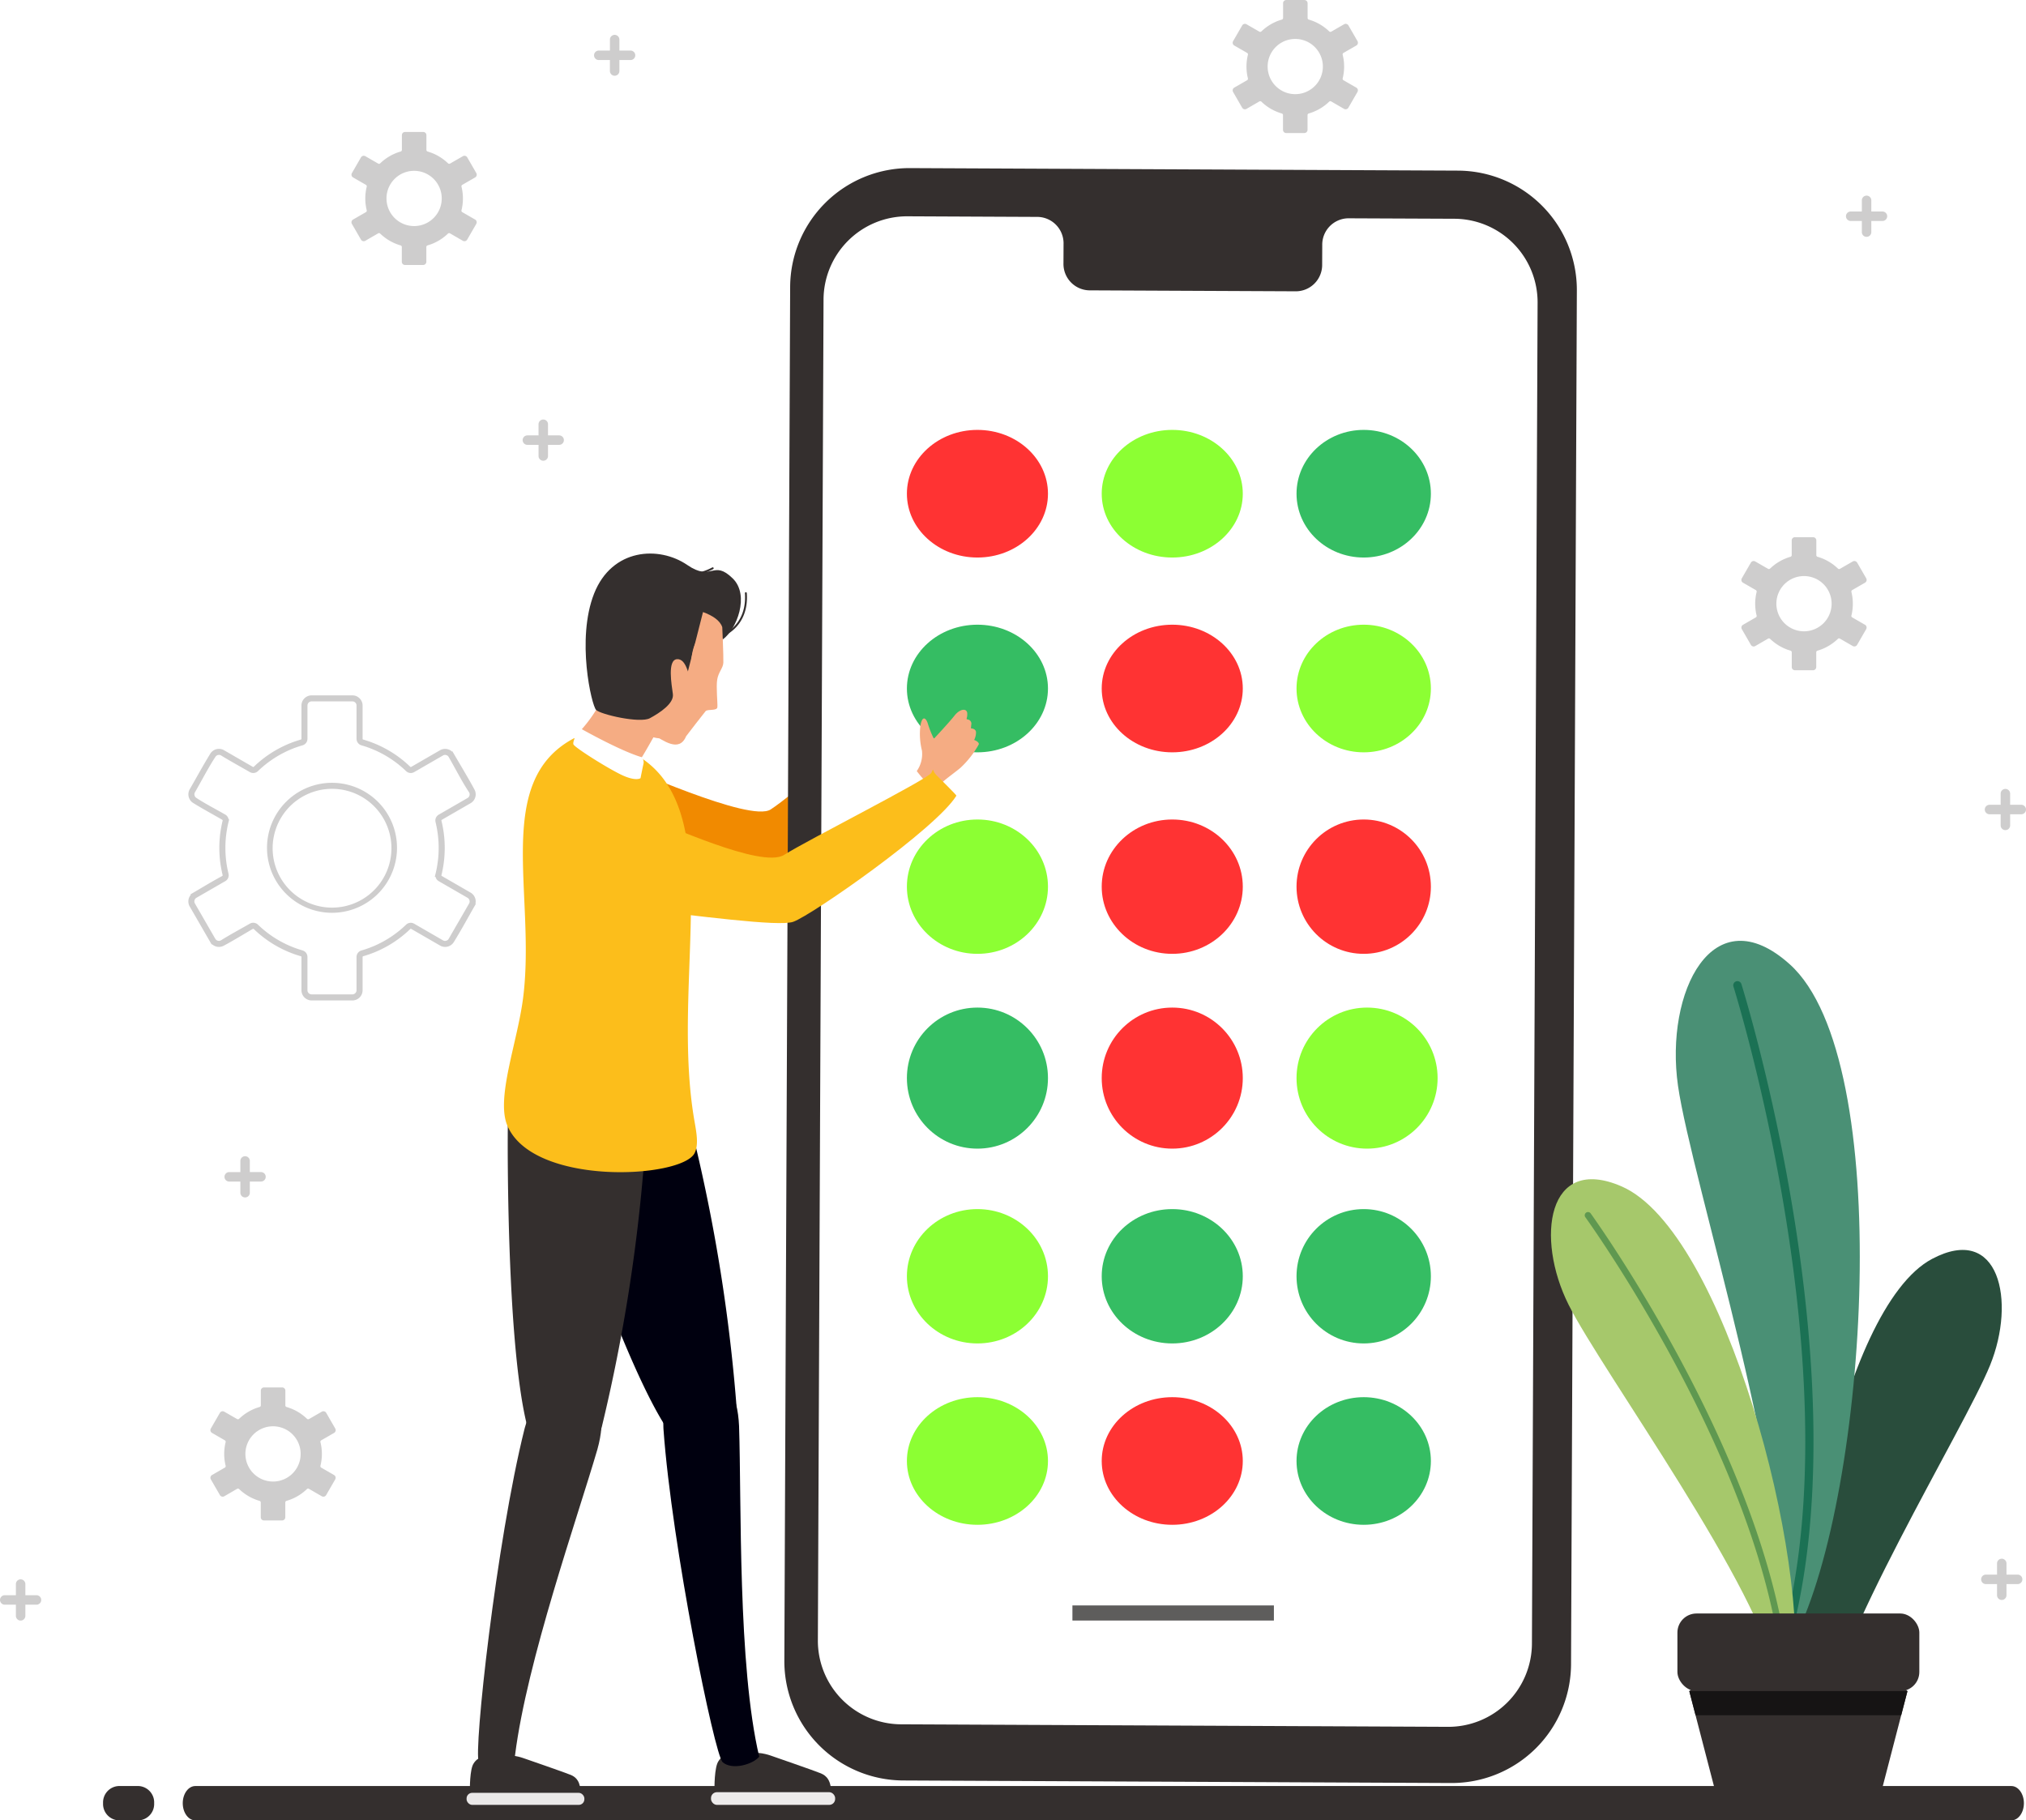 <svg xmlns="http://www.w3.org/2000/svg" xmlns:xlink="http://www.w3.org/1999/xlink" width="301.588" height="271" viewBox="0 0 301.588 271"><defs><style>.a{fill:#f18a00;}.a,.b,.c,.m,.n,.o,.p,.q,.r,.s,.t,.u{fill-rule:evenodd;}.b,.e{fill:#342f2e;}.c,.f{fill:#fff;}.d{opacity:0.24;}.g{fill:red;}.g,.h,.i{opacity:0.8;}.h{fill:#03ad3d;}.i{fill:#70ff00;}.j{fill:#5e5d5c;}.k{fill:#eae8e8;}.l{fill:#edebeb;}.m{fill:#00000f;}.n{fill:#fcbe1b;}.o{fill:#f5ac83;}.p{fill:#294d3c;}.q{fill:#4a9075;}.r{fill:#1b7154;}.s{fill:#a6c86b;}.t{fill:#5f9850;}.u{fill:#161414;}.v{filter:url(#a);}</style><filter id="a" x="78.937" y="109.704" width="69.851" height="36.03" filterUnits="userSpaceOnUse"><feOffset dx="2" dy="1" input="SourceAlpha"/><feGaussianBlur stdDeviation="1.5" result="b"/><feFlood flood-opacity="0.4"/><feComposite operator="in" in2="b"/><feComposite in="SourceGraphic"/></filter></defs><g transform="translate(-190.988 -40)"><path class="a" d="M329.559,230.587c9.051,1.36,24.77,3.246,26.718,2.569,2.643-.921,17.537-16.375,18.827-20.378,0,0,.123-.444-.405-.525s-2.382.15-2.959-.531-.994-.132-1.4.733-12.3,10.921-15.392,12.922-21.32-6.4-23.713-7.125C320.152,214.875,316.167,228.574,329.559,230.587Z" transform="translate(-49.239 -64.871)"/><path class="b" d="M220.985,472.89h-3.019a2.441,2.441,0,0,1-2.293-2.554h0a2.441,2.441,0,0,1,2.293-2.555h3.019a2.441,2.441,0,0,1,2.292,2.555h0A2.441,2.441,0,0,1,220.985,472.89Z" transform="translate(-9.342 -161.89)"/><path class="c" d="M507.654,269.42l7.035-8.409c5.465-6.534-3.741-10.759-7.035-5.818-3.294-4.941-12.5-.716-7.035,5.818Z" transform="translate(-116.535 -80.621)"/><path class="b" d="M236.62,472.89H506.962c1.027,0,1.865-1.149,1.865-2.554h0c0-1.405-.839-2.555-1.865-2.555H236.62c-1.026,0-1.865,1.149-1.865,2.555h0C234.755,471.74,235.593,472.89,236.62,472.89Z" transform="translate(-16.563 -161.89)"/><path class="c" d="M406.476,343.833a5.5,5.5,0,0,1,2.289-2.6,3.78,3.78,0,0,0,1.852-2.471,14.858,14.858,0,0,0,.356-3.867.5.5,0,0,1,.5-.5h1.48a1.138,1.138,0,0,1,.336.054,2.792,2.792,0,0,1,1.4,1.327,5.225,5.225,0,0,1,.652,2.561,5.842,5.842,0,0,1-.273,1.761,4.017,4.017,0,0,0-.3,2.331c.083.2.316.243.576.243h3.709a4.518,4.518,0,0,1,1.165.143,2.614,2.614,0,0,1,1.313.775,2.5,2.5,0,0,1,.585,1.71,4.855,4.855,0,0,1-.151,1.143c.25.608.98,2.744-.439,4.048a3.183,3.183,0,0,1-1.114,2.988,3.324,3.324,0,0,1-3.256,2.513h-6.8a6.059,6.059,0,0,1-3.562-1.669v.2a1.554,1.554,0,0,1-.458,1.1l-.034.03a1.552,1.552,0,0,1-1.068.427h-3.09a1.563,1.563,0,0,1-1.561-1.56v-9.76a1.556,1.556,0,0,1,.458-1.1l.034-.031a1.554,1.554,0,0,1,1.069-.428h3.09a1.553,1.553,0,0,1,1.1.459,1.512,1.512,0,0,1,.149.171Zm.311,9.128c.456.475,2.065,2.032,3.562,2.032h6.8a2.4,2.4,0,0,0,2.338-1.939.5.5,0,0,1,.266-.346c1-.5.785-2.09.75-2.318a.5.5,0,0,1,.193-.508c1.249-.92.421-2.885.3-3.156a.5.5,0,0,1-.045-.367,4.073,4.073,0,0,0,.159-1.055,1.538,1.538,0,0,0-.334-1.052,1.632,1.632,0,0,0-.82-.466,3.546,3.546,0,0,0-.907-.109h-3.709a1.427,1.427,0,0,1-1.5-.861,4.723,4.723,0,0,1,.272-3.011,4.921,4.921,0,0,0,.229-1.465,4.214,4.214,0,0,0-.521-2.069,1.841,1.841,0,0,0-.825-.865l-.039-.008h-.981a14.18,14.18,0,0,1-.392,3.636,4.734,4.734,0,0,1-2.341,3.082c-1.932,1.04-2.4,3.687-2.452,4.044v6.8Zm-1.56-8.755h-3.09a.563.563,0,0,0-.377.145l-.018.019a.559.559,0,0,0-.165.395v9.76a.562.562,0,0,0,.56.559h3.09a.56.56,0,0,0,.376-.146l.018-.019a.558.558,0,0,0,.165-.395v-9.76a.561.561,0,0,0-.559-.559Z" transform="translate(-79.316 -111.411)"/><g class="d" transform="translate(190.988 40)"><path class="b" d="M319.934,141.183a.705.705,0,0,0-1.41,0v1.658h-1.659a.705.705,0,0,0,0,1.411h1.659v1.659a.705.705,0,1,0,1.41,0v-1.659h1.658a.705.705,0,0,0,0-1.411h-1.658Z" transform="translate(-238.358 -78.025)"/><path class="b" d="M245.65,387.441Zm2.138-8.14a4.112,4.112,0,1,1-1.2,2.908,4.1,4.1,0,0,1,1.2-2.908Zm.888-4.076a7.242,7.242,0,0,0-1.612.686,7.325,7.325,0,0,0-1.414,1.066.252.252,0,0,1-.3.037l-1.911-1.1-.011-.006a.476.476,0,0,0-.636.18l-.008.012-1.344,2.328a.478.478,0,0,0,.173.648l.013.007,1.9,1.095a.252.252,0,0,1,.119.278h0a7.149,7.149,0,0,0-.16.869,7.363,7.363,0,0,0,0,1.771,7.149,7.149,0,0,0,.16.869.252.252,0,0,1-.134.287l-1.895,1.094h0a.477.477,0,0,0-.173.647l1.352,2.343h0a.477.477,0,0,0,.646.174l.014-.008,1.9-1.1a.253.253,0,0,1,.3.036,7.254,7.254,0,0,0,3.036,1.755.253.253,0,0,1,.183.243v2.2a.475.475,0,0,0,.473.473h2.705a.474.474,0,0,0,.472-.473v-2.2a.254.254,0,0,1,.195-.246,7.253,7.253,0,0,0,3.026-1.752.254.254,0,0,1,.314-.029l1.9,1.1a.477.477,0,0,0,.647-.174l.008-.013,1.345-2.33h0a.477.477,0,0,0-.173-.646l-1.909-1.1a.253.253,0,0,1-.119-.279h0a7.133,7.133,0,0,0,.16-.868,7.373,7.373,0,0,0,0-1.773,7.155,7.155,0,0,0-.16-.868.253.253,0,0,1,.134-.287l1.9-1.094a.478.478,0,0,0,.173-.647l-.007-.014-1.344-2.328h0a.471.471,0,0,0-.287-.22.476.476,0,0,0-.36.045h0l-1.911,1.1a.253.253,0,0,1-.307-.042,7.249,7.249,0,0,0-3.031-1.75.253.253,0,0,1-.184-.243v-2.2a.473.473,0,0,0-.472-.472h-2.705a.474.474,0,0,0-.473.472v2.2A.252.252,0,0,1,248.677,375.225Z" transform="translate(-210.057 -165.757)"/><path class="b" d="M250.642,222.4a9.676,9.676,0,1,1-2.1,3.148,9.713,9.713,0,0,1,2.1-3.148Zm3.487-1.275a8.842,8.842,0,1,0,3.364-.664,8.8,8.8,0,0,0-3.364.664Zm-1.071-7.129a15.6,15.6,0,0,0-1.785.636,15.867,15.867,0,0,0-1.715.857,16.056,16.056,0,0,0-3.092,2.33,1.008,1.008,0,0,1-.58.277,1.019,1.019,0,0,1-.632-.129c-1.423-.822-2.919-1.635-4.312-2.491a.593.593,0,0,0-.209-.065.648.648,0,0,0-.237.019.619.619,0,0,0-.218.106.612.612,0,0,0-.157.18c-1.037,1.569-2.078,3.6-3.039,5.26a.609.609,0,0,0-.076.224.644.644,0,0,0,.019.245.617.617,0,0,0,.285.375c1.28.846,2.929,1.692,4.286,2.476a1.009,1.009,0,0,1,.492.691l.088.029-.1.4q-.117.472-.2.942t-.145.955c-.039.324-.069.646-.088.963s-.028.636-.028.975.009.663.028.973.049.641.088.965.089.651.145.955.126.628.2.943a1.012,1.012,0,0,1-.523,1.144l-3.8,2.191v0l-.449.259a.608.608,0,0,0-.179.157.621.621,0,0,0-.106.218.648.648,0,0,0-.019.246.6.6,0,0,0,.076.223l2.81,4.869h0l.227.393a.606.606,0,0,0,.157.178.62.62,0,0,0,.218.106.635.635,0,0,0,.244.018.585.585,0,0,0,.223-.076c1.359-.854,2.893-1.669,4.295-2.479a1.016,1.016,0,0,1,1.208.145v0a16.016,16.016,0,0,0,1.477,1.261,15.8,15.8,0,0,0,1.614,1.069,15.741,15.741,0,0,0,3.544,1.505,1.018,1.018,0,0,1,.737.978v4.952a.6.6,0,0,0,.046.233.624.624,0,0,0,.135.2.605.605,0,0,0,.433.181h6.078a.608.608,0,0,0,.232-.046.628.628,0,0,0,.2-.134.644.644,0,0,0,.134-.2.6.6,0,0,0,.046-.233V245.5a1.023,1.023,0,0,1,.782-.99,15.471,15.471,0,0,0,1.785-.636,15.933,15.933,0,0,0,4.807-3.187,1.018,1.018,0,0,1,1.262-.115l4.24,2.448a.589.589,0,0,0,.224.075.642.642,0,0,0,.245-.018.622.622,0,0,0,.218-.106.616.616,0,0,0,.157-.178c1.008-1.757,2.03-3.506,3.039-5.262a.6.6,0,0,0,.075-.224.642.642,0,0,0-.124-.462.575.575,0,0,0-.175-.157l-4.289-2.477a1.007,1.007,0,0,1-.428-.479.979.979,0,0,1-.053-.163l-.112-.023.113-.454c.077-.315.145-.629.2-.942s.1-.624.145-.957.069-.646.088-.965.029-.635.029-.973-.009-.663-.029-.973-.048-.639-.088-.963-.09-.656-.145-.958-.125-.626-.2-.94a1.009,1.009,0,0,1,.064-.67,1.027,1.027,0,0,1,.456-.474l4.248-2.452a.585.585,0,0,0,.177-.157.624.624,0,0,0,.106-.219.637.637,0,0,0,.017-.244.6.6,0,0,0-.075-.224c-1.037-1.543-2.077-3.6-3.039-5.261a.613.613,0,0,0-.157-.18.621.621,0,0,0-.218-.106.629.629,0,0,0-.244-.019.606.606,0,0,0-.224.076l-4.292,2.478a1,1,0,0,1-.643.127,1.015,1.015,0,0,1-.58-.286,15.854,15.854,0,0,0-4.805-3.179,15.56,15.56,0,0,0-1.817-.644,1.015,1.015,0,0,1-.737-.977l0-4.953a.613.613,0,0,0-.045-.233.641.641,0,0,0-.136-.2.6.6,0,0,0-.432-.181h-6.078a.6.6,0,0,0-.233.046.61.61,0,0,0-.2.134.617.617,0,0,0-.181.433v4.953a1.012,1.012,0,0,1-.218.629,1.026,1.026,0,0,1-.564.36Zm-2.136-.188a16.82,16.82,0,0,0-5.076,3.366.117.117,0,0,1-.068.032.122.122,0,0,1-.074-.014q-2.164-1.249-4.329-2.5a1.494,1.494,0,0,0-.542-.17,1.525,1.525,0,0,0-1.1.3,1.5,1.5,0,0,0-.388.443c-1.045,1.693-2.039,3.529-3.039,5.261a1.491,1.491,0,0,0-.188.559,1.545,1.545,0,0,0,.039.589,1.527,1.527,0,0,0,.261.53,1.491,1.491,0,0,0,.442.388c1.38.852,2.877,1.661,4.289,2.476a.119.119,0,0,1,.049.056.12.12,0,0,1,.006.075l-.1.4.006,0c-.043.195-.083.392-.12.593q-.094.515-.155,1.013t-.092,1.016c-.021.35-.032.693-.032,1.027s.011.676.032,1.026.052.689.092,1.018.092.668.155,1.011.134.674.213,1a.111.111,0,0,1-.008.078.115.115,0,0,1-.053.058c-1.576.842-3.176,1.832-4.734,2.733l.055.069-.048.06a1.521,1.521,0,0,0-.3,1.119,1.48,1.48,0,0,0,.189.558l3.265,5.656.061-.037a1.188,1.188,0,0,0,.1.085,1.522,1.522,0,0,0,1.662.121c1.428-.758,2.9-1.674,4.309-2.489a.12.12,0,0,1,.071-.012.126.126,0,0,1,.071.032,16.845,16.845,0,0,0,3.261,2.458,16.82,16.82,0,0,0,3.747,1.592.121.121,0,0,1,.063.042.11.11,0,0,1,.024.073v4.952a1.514,1.514,0,0,0,.446,1.068,1.537,1.537,0,0,0,.49.328,1.482,1.482,0,0,0,.576.116h6.078a1.487,1.487,0,0,0,.576-.116,1.554,1.554,0,0,0,.49-.328,1.517,1.517,0,0,0,.328-.491,1.5,1.5,0,0,0,.116-.577V245.5a.121.121,0,0,1,.024-.075.123.123,0,0,1,.068-.042l.019-.007a16.537,16.537,0,0,0,3.723-1.584,16.822,16.822,0,0,0,3.264-2.46.115.115,0,0,1,.07-.033.128.128,0,0,1,.077.019l4.289,2.476a1.486,1.486,0,0,0,.557.188,1.515,1.515,0,0,0,1.119-.3,1.5,1.5,0,0,0,.381-.429c1.127-1.812,2.191-3.8,3.266-5.657l-.058-.035c.011-.047.019-.1.025-.142a1.541,1.541,0,0,0-.039-.588,1.518,1.518,0,0,0-.261-.53,1.5,1.5,0,0,0-.441-.388l-4.29-2.477a.112.112,0,0,1-.048-.055.125.125,0,0,1-.007-.078l.111-.454h-.007q.059-.265.108-.538c.063-.342.115-.681.155-1.012s.071-.669.091-1.018.032-.692.032-1.026-.011-.676-.032-1.026-.052-.689-.091-1.019-.092-.666-.155-1.012-.134-.672-.214-.993a.126.126,0,0,1,.009-.08.122.122,0,0,1,.055-.056l4.284-2.473a1.471,1.471,0,0,0,.44-.389,1.516,1.516,0,0,0,.3-1.116,1.518,1.518,0,0,0-.181-.547c-1.021-1.891-2.192-3.8-3.272-5.669l-.061.037c-.032-.03-.066-.058-.1-.085a1.522,1.522,0,0,0-1.118-.3,1.508,1.508,0,0,0-.557.185l-.317.182v0l-3.979,2.3a.123.123,0,0,1-.076.016.12.12,0,0,1-.068-.034l-.011-.011a16.77,16.77,0,0,0-5.075-3.358,16.635,16.635,0,0,0-1.922-.682.118.118,0,0,1-.063-.042.108.108,0,0,1-.024-.073v-4.953a1.511,1.511,0,0,0-.446-1.067,1.517,1.517,0,0,0-.489-.329,1.5,1.5,0,0,0-.576-.116h-6.078a1.492,1.492,0,0,0-.576.116,1.548,1.548,0,0,0-.492.329,1.505,1.505,0,0,0-.444,1.067v4.953a.131.131,0,0,1-.024.076.128.128,0,0,1-.066.041l-.019.006A16.854,16.854,0,0,0,250.922,213.807Z" transform="translate(-208.063 -103.026)"/><path class="b" d="M337.031,49.015a.706.706,0,0,0-1.411,0v1.658h-1.658a.705.705,0,1,0,0,1.411h1.658v1.658a.706.706,0,0,0,1.411,0V52.084h1.658a.705.705,0,0,0,0-1.411h-1.658Z" transform="translate(-244.828 -43.145)"/><path class="b" d="M636.856,87.559a.705.705,0,0,0-1.41,0v1.659h-1.658a.705.705,0,1,0,0,1.41h1.658v1.658a.705.705,0,1,0,1.41,0V90.628h1.658a.705.705,0,1,0,0-1.41h-1.658Z" transform="translate(-358.294 -57.731)"/><path class="b" d="M670.1,229.659a.705.705,0,1,0-1.41,0v1.659h-1.658a.705.705,0,1,0,0,1.41h1.658v1.658a.705.705,0,1,0,1.41,0v-1.658h1.658a.705.705,0,1,0,0-1.41H670.1Z" transform="translate(-370.874 -111.508)"/><path class="b" d="M669.23,414.039a.705.705,0,0,0-1.41,0V415.7h-1.659a.705.705,0,0,0,0,1.411h1.659v1.658a.705.705,0,1,0,1.41,0v-1.658h1.659a.705.705,0,1,0,0-1.411H669.23Z" transform="translate(-370.546 -181.285)"/><path class="b" d="M194.763,418.977a.705.705,0,1,0-1.41,0v1.659h-1.658a.7.7,0,1,0,0,1.41h1.658v1.659a.705.705,0,1,0,1.41,0v-1.659h1.658a.7.7,0,1,0,0-1.41h-1.658Z" transform="translate(-190.988 -183.153)"/><path class="b" d="M248.523,317.634a.705.705,0,1,0-1.41,0v1.658h-1.658a.705.705,0,1,0,0,1.411h1.658v1.658a.705.705,0,0,0,1.41,0V320.7h1.659a.705.705,0,0,0,0-1.411h-1.659Z" transform="translate(-211.333 -144.801)"/><path class="b" d="M279.44,86.738Zm2.138-8.139a4.112,4.112,0,1,1-1.2,2.908,4.1,4.1,0,0,1,1.2-2.908Zm.888-4.076a7.226,7.226,0,0,0-1.612.686,7.324,7.324,0,0,0-1.414,1.066.252.252,0,0,1-.3.037l-1.911-1.1-.011-.006a.476.476,0,0,0-.636.18l-.008.012-1.344,2.328a.477.477,0,0,0,.173.648l.013.008,1.9,1.095a.252.252,0,0,1,.119.278h0a7.275,7.275,0,0,0-.16.869,7.367,7.367,0,0,0,0,1.771,7.265,7.265,0,0,0,.16.868.253.253,0,0,1-.134.287L275.4,84.642h0a.477.477,0,0,0-.173.647l1.352,2.343h0a.477.477,0,0,0,.646.174l.014-.008,1.9-1.1a.255.255,0,0,1,.3.037,7.349,7.349,0,0,0,1.414,1.066,7.2,7.2,0,0,0,1.622.689.254.254,0,0,1,.184.244v2.2a.475.475,0,0,0,.472.473h2.705a.476.476,0,0,0,.473-.473v-2.2a.254.254,0,0,1,.194-.247,7.185,7.185,0,0,0,1.612-.686,7.332,7.332,0,0,0,1.414-1.066.253.253,0,0,1,.314-.029l1.9,1.1a.477.477,0,0,0,.647-.174l.008-.013,1.345-2.33h0a.476.476,0,0,0-.173-.646l-1.909-1.1a.253.253,0,0,1-.119-.279h0a7.156,7.156,0,0,0,.16-.869,7.368,7.368,0,0,0,0-1.772,7.167,7.167,0,0,0-.16-.868.253.253,0,0,1,.134-.287l1.9-1.095a.477.477,0,0,0,.173-.646l-.007-.014-1.344-2.328h0a.476.476,0,0,0-.646-.175h0l-1.911,1.1a.253.253,0,0,1-.307-.042,7.331,7.331,0,0,0-1.408-1.06,7.186,7.186,0,0,0-1.622-.689.252.252,0,0,1-.184-.243v-2.2a.474.474,0,0,0-.473-.472h-2.705a.473.473,0,0,0-.472.472v2.2A.253.253,0,0,1,282.467,74.523Z" transform="translate(-222.845 -51.959)"/><path class="b" d="M612.307,183.8Zm2.138-8.14a4.111,4.111,0,1,1-1.2,2.908,4.1,4.1,0,0,1,1.2-2.908Zm.888-4.076a7.274,7.274,0,0,0-3.026,1.753.253.253,0,0,1-.3.036l-1.911-1.1-.011-.006a.479.479,0,0,0-.636.18l-.008.014-1.344,2.328a.477.477,0,0,0,.174.648l.013.007,1.9,1.095a.252.252,0,0,1,.119.278h0a7.318,7.318,0,0,0,0,3.51.251.251,0,0,1-.134.286l-1.895,1.095h0a.477.477,0,0,0-.174.647l1.352,2.342h0a.476.476,0,0,0,.647.173l.014-.007,1.9-1.1a.251.251,0,0,1,.3.037,7.286,7.286,0,0,0,1.414,1.065,7.2,7.2,0,0,0,1.622.69.253.253,0,0,1,.184.242V188a.475.475,0,0,0,.473.473h2.7a.477.477,0,0,0,.473-.473v-2.2a.253.253,0,0,1,.195-.246,7.183,7.183,0,0,0,1.611-.687A7.273,7.273,0,0,0,622.4,183.8a.25.25,0,0,1,.314-.029l1.9,1.095a.475.475,0,0,0,.647-.173l.009-.012,1.344-2.33h0a.478.478,0,0,0-.172-.647l-1.909-1.1a.25.25,0,0,1-.119-.278h0a7.428,7.428,0,0,0,.159-.87,7.363,7.363,0,0,0,0-1.771,7.393,7.393,0,0,0-.159-.869.252.252,0,0,1,.133-.287l1.9-1.094a.477.477,0,0,0,.172-.646l-.007-.014-1.344-2.329h0a.478.478,0,0,0-.646-.173h0l-1.911,1.1a.251.251,0,0,1-.306-.042,7.3,7.3,0,0,0-1.41-1.06,7.214,7.214,0,0,0-1.621-.69.252.252,0,0,1-.184-.242v-2.2a.475.475,0,0,0-.473-.473H616a.474.474,0,0,0-.473.473v2.2A.253.253,0,0,1,615.333,171.586Z" transform="translate(-348.815 -88.691)"/><path class="b" d="M490.476,55.139ZM492.614,47a4.11,4.11,0,1,1-1.205,2.908A4.1,4.1,0,0,1,492.614,47Zm.888-4.076a7.23,7.23,0,0,0-1.612.687,7.338,7.338,0,0,0-1.414,1.065.252.252,0,0,1-.3.037l-1.911-1.1-.01-.006a.477.477,0,0,0-.637.18l-.007.013-1.344,2.328a.476.476,0,0,0,.173.648l.012.007,1.9,1.094a.252.252,0,0,1,.12.278h0a7.034,7.034,0,0,0-.16.869,7.363,7.363,0,0,0,0,1.771,7.065,7.065,0,0,0,.16.87.253.253,0,0,1-.134.286l-1.9,1.094h0a.476.476,0,0,0-.173.648l1.351,2.342h0a.477.477,0,0,0,.647.173l.014-.007,1.9-1.1a.252.252,0,0,1,.3.035,7.25,7.25,0,0,0,3.037,1.756.252.252,0,0,1,.183.242v2.2a.474.474,0,0,0,.472.472h2.705a.475.475,0,0,0,.473-.472v-2.2a.253.253,0,0,1,.194-.246,7.26,7.26,0,0,0,3.026-1.753.252.252,0,0,1,.313-.028l1.9,1.1a.476.476,0,0,0,.646-.173l.009-.014,1.345-2.33h0a.477.477,0,0,0-.172-.646l-1.909-1.1a.251.251,0,0,1-.119-.278h0a7.314,7.314,0,0,0,.16-.87,7.368,7.368,0,0,0,0-1.772,7.294,7.294,0,0,0-.16-.868.251.251,0,0,1,.134-.287l1.9-1.094a.478.478,0,0,0,.172-.647l-.007-.014-1.344-2.329h0a.475.475,0,0,0-.646-.173h0l-1.91,1.1a.253.253,0,0,1-.307-.042,7.278,7.278,0,0,0-1.409-1.06,7.191,7.191,0,0,0-1.622-.69.252.252,0,0,1-.184-.242v-2.2a.476.476,0,0,0-.473-.474h-2.705a.475.475,0,0,0-.472.474v2.2A.253.253,0,0,1,493.5,42.923Z" transform="translate(-302.709 -40)"/></g><g transform="translate(307.745 65.026)"><g transform="translate(0)"><path class="e" d="M478.091,320.679,396.52,320.3a17.768,17.768,0,0,1-17.686-17.843l.864-204.5a17.77,17.77,0,0,1,17.851-17.694l81.571.377a17.769,17.769,0,0,1,17.686,17.844l-.865,204.5A17.768,17.768,0,0,1,478.091,320.679Z" transform="translate(-378.834 -80.264)"/><g transform="translate(4.99 7.165)"><path class="f" d="M481.616,92.168,465.8,92.1a3.928,3.928,0,0,0-3.857,4l-.013,2.868a3.928,3.928,0,0,1-3.857,4l-30.828-.142a3.933,3.933,0,0,1-3.823-4.033l.012-2.868a3.934,3.934,0,0,0-3.824-4.033l-5.562-.025-13.842-.064a12.445,12.445,0,0,0-12.5,12.392l-.844,199.607a12.445,12.445,0,0,0,12.387,12.5l81.408.375a12.444,12.444,0,0,0,12.5-12.391L494,104.664A12.444,12.444,0,0,0,481.616,92.168Z" transform="translate(-386.862 -91.792)"/></g></g><ellipse class="g" cx="10.5" cy="9.5" rx="10.5" ry="9.5" transform="translate(18.243 38.974)"/><ellipse class="h" cx="10.5" cy="9.5" rx="10.5" ry="9.5" transform="translate(18.243 67.974)"/><ellipse class="i" cx="10.5" cy="10" rx="10.5" ry="10" transform="translate(18.243 154.974)"/><ellipse class="i" cx="10.5" cy="9.5" rx="10.5" ry="9.5" transform="translate(18.243 182.974)"/><circle class="h" cx="10.5" cy="10.5" r="10.5" transform="translate(18.243 124.974)"/><ellipse class="i" cx="10.5" cy="9.5" rx="10.5" ry="9.5" transform="translate(47.243 38.974)"/><ellipse class="g" cx="10.5" cy="9.5" rx="10.5" ry="9.5" transform="translate(47.243 67.974)"/><ellipse class="h" cx="10.5" cy="10" rx="10.5" ry="10" transform="translate(47.243 154.974)"/><ellipse class="g" cx="10.5" cy="9.5" rx="10.5" ry="9.5" transform="translate(47.243 182.974)"/><circle class="g" cx="10.5" cy="10.5" r="10.5" transform="translate(47.243 124.974)"/><ellipse class="h" cx="10" cy="9.5" rx="10" ry="9.5" transform="translate(76.243 38.974)"/><ellipse class="i" cx="10" cy="9.5" rx="10" ry="9.5" transform="translate(76.243 67.974)"/><circle class="h" cx="10" cy="10" r="10" transform="translate(76.243 154.974)"/><ellipse class="h" cx="10" cy="9.5" rx="10" ry="9.5" transform="translate(76.243 182.974)"/><circle class="i" cx="10.5" cy="10.5" r="10.5" transform="translate(76.243 124.974)"/><ellipse class="i" cx="10.5" cy="10" rx="10.5" ry="10" transform="translate(18.243 96.974)"/><ellipse class="g" cx="10.5" cy="10" rx="10.5" ry="10" transform="translate(47.243 96.974)"/><circle class="g" cx="10" cy="10" r="10" transform="translate(76.243 96.974)"/></g><rect class="j" width="29.992" height="2.249" transform="translate(350.627 279.003)"/><g transform="translate(260.443 122.412)"><path class="b" d="M304.082,461.645s.745-1.31,1.845-.724,1.3.518,2.332-.173,3.2.1,3.2.1,6.289,2.172,7.1,2.517,1.457,1,1.457,2.9l-.875.931H304.308s-.745-.655-.777-1.207S303.5,462.473,304.082,461.645Z" transform="translate(-303.029 -281.534)"/><rect class="k" width="17.534" height="1.792" rx="0.833" transform="translate(0 184.491)"/><path class="b" d="M362.691,461.071s.785-1.381,1.945-.763,1.365.545,2.457-.182,3.371.108,3.371.108,6.628,2.29,7.482,2.653,1.536,1.054,1.536,3.053l-.922.981H362.93s-.785-.691-.819-1.272S362.076,461.943,362.691,461.071Z" transform="translate(-325.198 -281.292)"/><rect class="l" width="18.48" height="1.89" rx="0.878" transform="translate(36.384 184.394)"/><path class="m" d="M339.929,300.589c1.191-.3,2.284-.618,2.678.882a252.425,252.425,0,0,1,7.98,45.823c.438,6.617-5.227,8.2-7.438,7.027-6.626-3.528-19.945-45.422-19.979-45.661C322.209,301.993,339.929,300.589,339.929,300.589Z" transform="translate(-310.452 -220.934)"/><path class="b" d="M331.054,304c1.226.085,2.363.126,2.27,1.674a252.407,252.407,0,0,1-6.7,46.027c-1.646,6.424-7.523,6.167-9.257,4.36-5.2-5.416-4.8-49.374-4.756-49.612C313.778,299.816,331.054,304,331.054,304Z" transform="translate(-306.463 -221.828)"/><path class="m" d="M361.119,376.118c.375,11.294-.211,35.65,3,49.228-.97,1.181-4.079,2.046-5.449.812-1.207-1.086-7.559-32.215-8.8-49.529,0,0-.415-6.179,1.858-8.339C353.951,366.175,360.682,366.349,361.119,376.118Z" transform="translate(-320.558 -246.238)"/><path class="b" d="M323.238,380.615c-3,10.292-10.487,31.485-12.255,45.5-.523,4.153-5.258,1.256-5.4,1.008-.808-1.408,2.591-32.693,6.8-49.532,0,0,1.53-6,4.364-7.346C319.525,368.932,325.867,371.2,323.238,380.615Z" transform="translate(-303.764 -247.262)"/><path class="n" d="M312.18,273.519c3.813,9.1,25.946,7.894,27.875,4.128h0c.646-1.264.272-3.137-.019-4.812-3.736-21.458,5.513-47.529-9.5-54.927l-2.057-1.014a4.742,4.742,0,0,1,.328-2.556c-1.686-.3-3.148,2.112-4.954,2.187l-1.733-.658c-12.084,6.38-5.687,23.144-7.564,38.481C313.747,261,310.449,269.39,312.18,273.519Z" transform="translate(-306.119 -188.379)"/><path class="o" d="M355.391,186.159l.721,4.345s-3.557,10.915-5.37,12.769-3.305,2.5-5.862,1.518-1.76-5.143-1.746-6.4S346.806,186.165,355.391,186.159Z" transform="translate(-317.972 -177.725)"/><path class="o" d="M340.47,206.579l2.494,1.545s-4.309,8.072-4.838,8.3-9.333-3.806-8.486-4.923a21.339,21.339,0,0,0,2.533-3.312c.624-1.274,1.241-3.052,1.241-3.052Z" transform="translate(-312.892 -184.906)"/><path class="c" d="M338.493,218.73a1.206,1.206,0,0,1,.255.921c-.075.311-.249,1.172-.359,1.717l-.094.474s-.718.577-3.087-.617-6.643-3.926-6.889-4.394.948-2.443.948-2.443S335.207,217.767,338.493,218.73Z" transform="translate(-312.402 -188.408)"/><path class="b" d="M351.656,185.368s-1.157-2.616-3.159-.761-1.444,5.638-1.7,6.069-.485-2.476-1.955-2.366-.8,3.816-.616,5.2-1.932,2.781-3.418,3.584-7.328-.549-8.008-1.226-2.973-10.545-.306-17.312,9.672-7.154,13.879-4.266c3.713,2.547,3.816-.894,6.769,2.005C355.7,178.81,353.721,183.88,351.656,185.368Z" transform="translate(-313.516 -172.589)"/><path class="b" d="M363.955,188.139a.141.141,0,0,0,.1.266c.012,0,3.881-1.384,3.525-6.432a.141.141,0,1,0-.282.02C367.636,186.828,363.966,188.136,363.955,188.139Z" transform="translate(-325.865 -176.091)"/><path class="b" d="M350.2,174.979a.141.141,0,1,0-.2.2c.008.008,2.841,2.985,7.31.61a.141.141,0,0,0-.133-.249C352.9,177.81,350.209,174.987,350.2,174.979Z" transform="translate(-320.604 -173.477)"/><path class="o" d="M357.732,188.85s.2,4.464.161,5.285-.731,1.385-.915,2.52.081,3.506.027,4.1-1.393.265-1.744.585c-.039.036-2.886,3.678-2.918,3.757-1.032,2.5-3.509.533-4.849-.224l3.918-4.7,3.452-13.572C356.272,187.112,357.4,187.84,357.732,188.85Z" transform="translate(-319.671 -177.893)"/><path class="o" d="M411.862,224.092A4.415,4.415,0,0,0,413,221.156a10.176,10.176,0,0,1,.209-3.653c.48-1.647,1.019-1.109,1.168-.121a14.705,14.705,0,0,0,.6,2.246s2.516-2.1,3.475-3.054,1.977-.868,1.916-.09-.359.779-.06.9a.633.633,0,0,1,.449.839l-.12.539s.659.09.689.6a2.4,2.4,0,0,1-.42,1.168s.749.39.6.748a14.123,14.123,0,0,1-3.115,3.115c-1.228.808-3.235,1.8-3.833,2.574S411.862,224.092,411.862,224.092Z" transform="translate(-369.088 -139.849) rotate(-7)"/><g class="v" transform="matrix(1, 0, 0, 1, -69.45, -82.41)"><path class="n" d="M331.342,242.187c10.033,2.356,21.752,5.48,23.994,4.989,2.89-.633,22.849-11.2,26.4-15.677.058-.073-2.288-3.022-2.6-3.424-.588-.762-.145-1.259-.679-.411s-19.6,7.72-23.232,9.452S338.1,230.2,335.48,229.194C323.345,224.546,316.5,238.7,331.342,242.187Z" transform="translate(-266.74 -65.8) rotate(-7)"/></g></g><g transform="translate(421.86 180.061)"><path class="p" d="M641.936,340.716c10-5.312,12.533,6.247,8.646,15.819s-23.827,41.767-24.869,54.536c-.4,4.949-1.326,4.409-2.116.939C619.657,394.7,628.175,348.029,641.936,340.716Z" transform="translate(-585.211 -293.357)"/><g transform="translate(18.584)"><path class="q" d="M609.3,268.839c-11.462-10.319-18.629,4.126-16.647,18.061s17.724,63.072,14.89,80.294c-1.1,6.677.3,6.267,2.488,1.94C620.948,347.549,625.08,283.045,609.3,268.839Z" transform="translate(-592.326 -265.338)"/><path class="r" d="M612.517,375.647c.245.64.79.322,1.52-.743,11.946-39.792-6.664-99.246-6.723-99.436a.621.621,0,1,0-1.186.366C606.187,276.024,625.051,336.29,612.517,375.647Z" transform="translate(-597.539 -269.006)"/></g><g transform="translate(0 35.493)"><path class="s" d="M572.952,323.511c-11.107-4.835-12.849,7.709-7.905,17.6s28.9,42.569,31.075,56.1c.844,5.246,1.783,4.592,2.336.825C601.218,379.243,588.24,330.166,572.952,323.511Z" transform="translate(-562.427 -322.441)"/><path class="t" d="M600.188,403.8c.342.416.668.043.947-.932-1.006-32.614-29.664-72.269-29.756-72.4a.488.488,0,0,0-.792.568C570.679,331.166,599.729,371.362,600.188,403.8Z" transform="translate(-565.481 -325.402)"/></g><g transform="translate(18.826 100.143)"><path class="b" d="M601.128,436.95h21.337l5.571,5.028-4.551,17.53H600.108l-4.551-17.53Z" transform="translate(-593.791 -430.426)"/><rect class="e" width="36.011" height="11.551" rx="2.842"/><path class="u" d="M628.036,445.039l-.935,3.6H596.493l-.935-3.6Z" transform="translate(-593.791 -433.487)"/></g></g></g></svg>